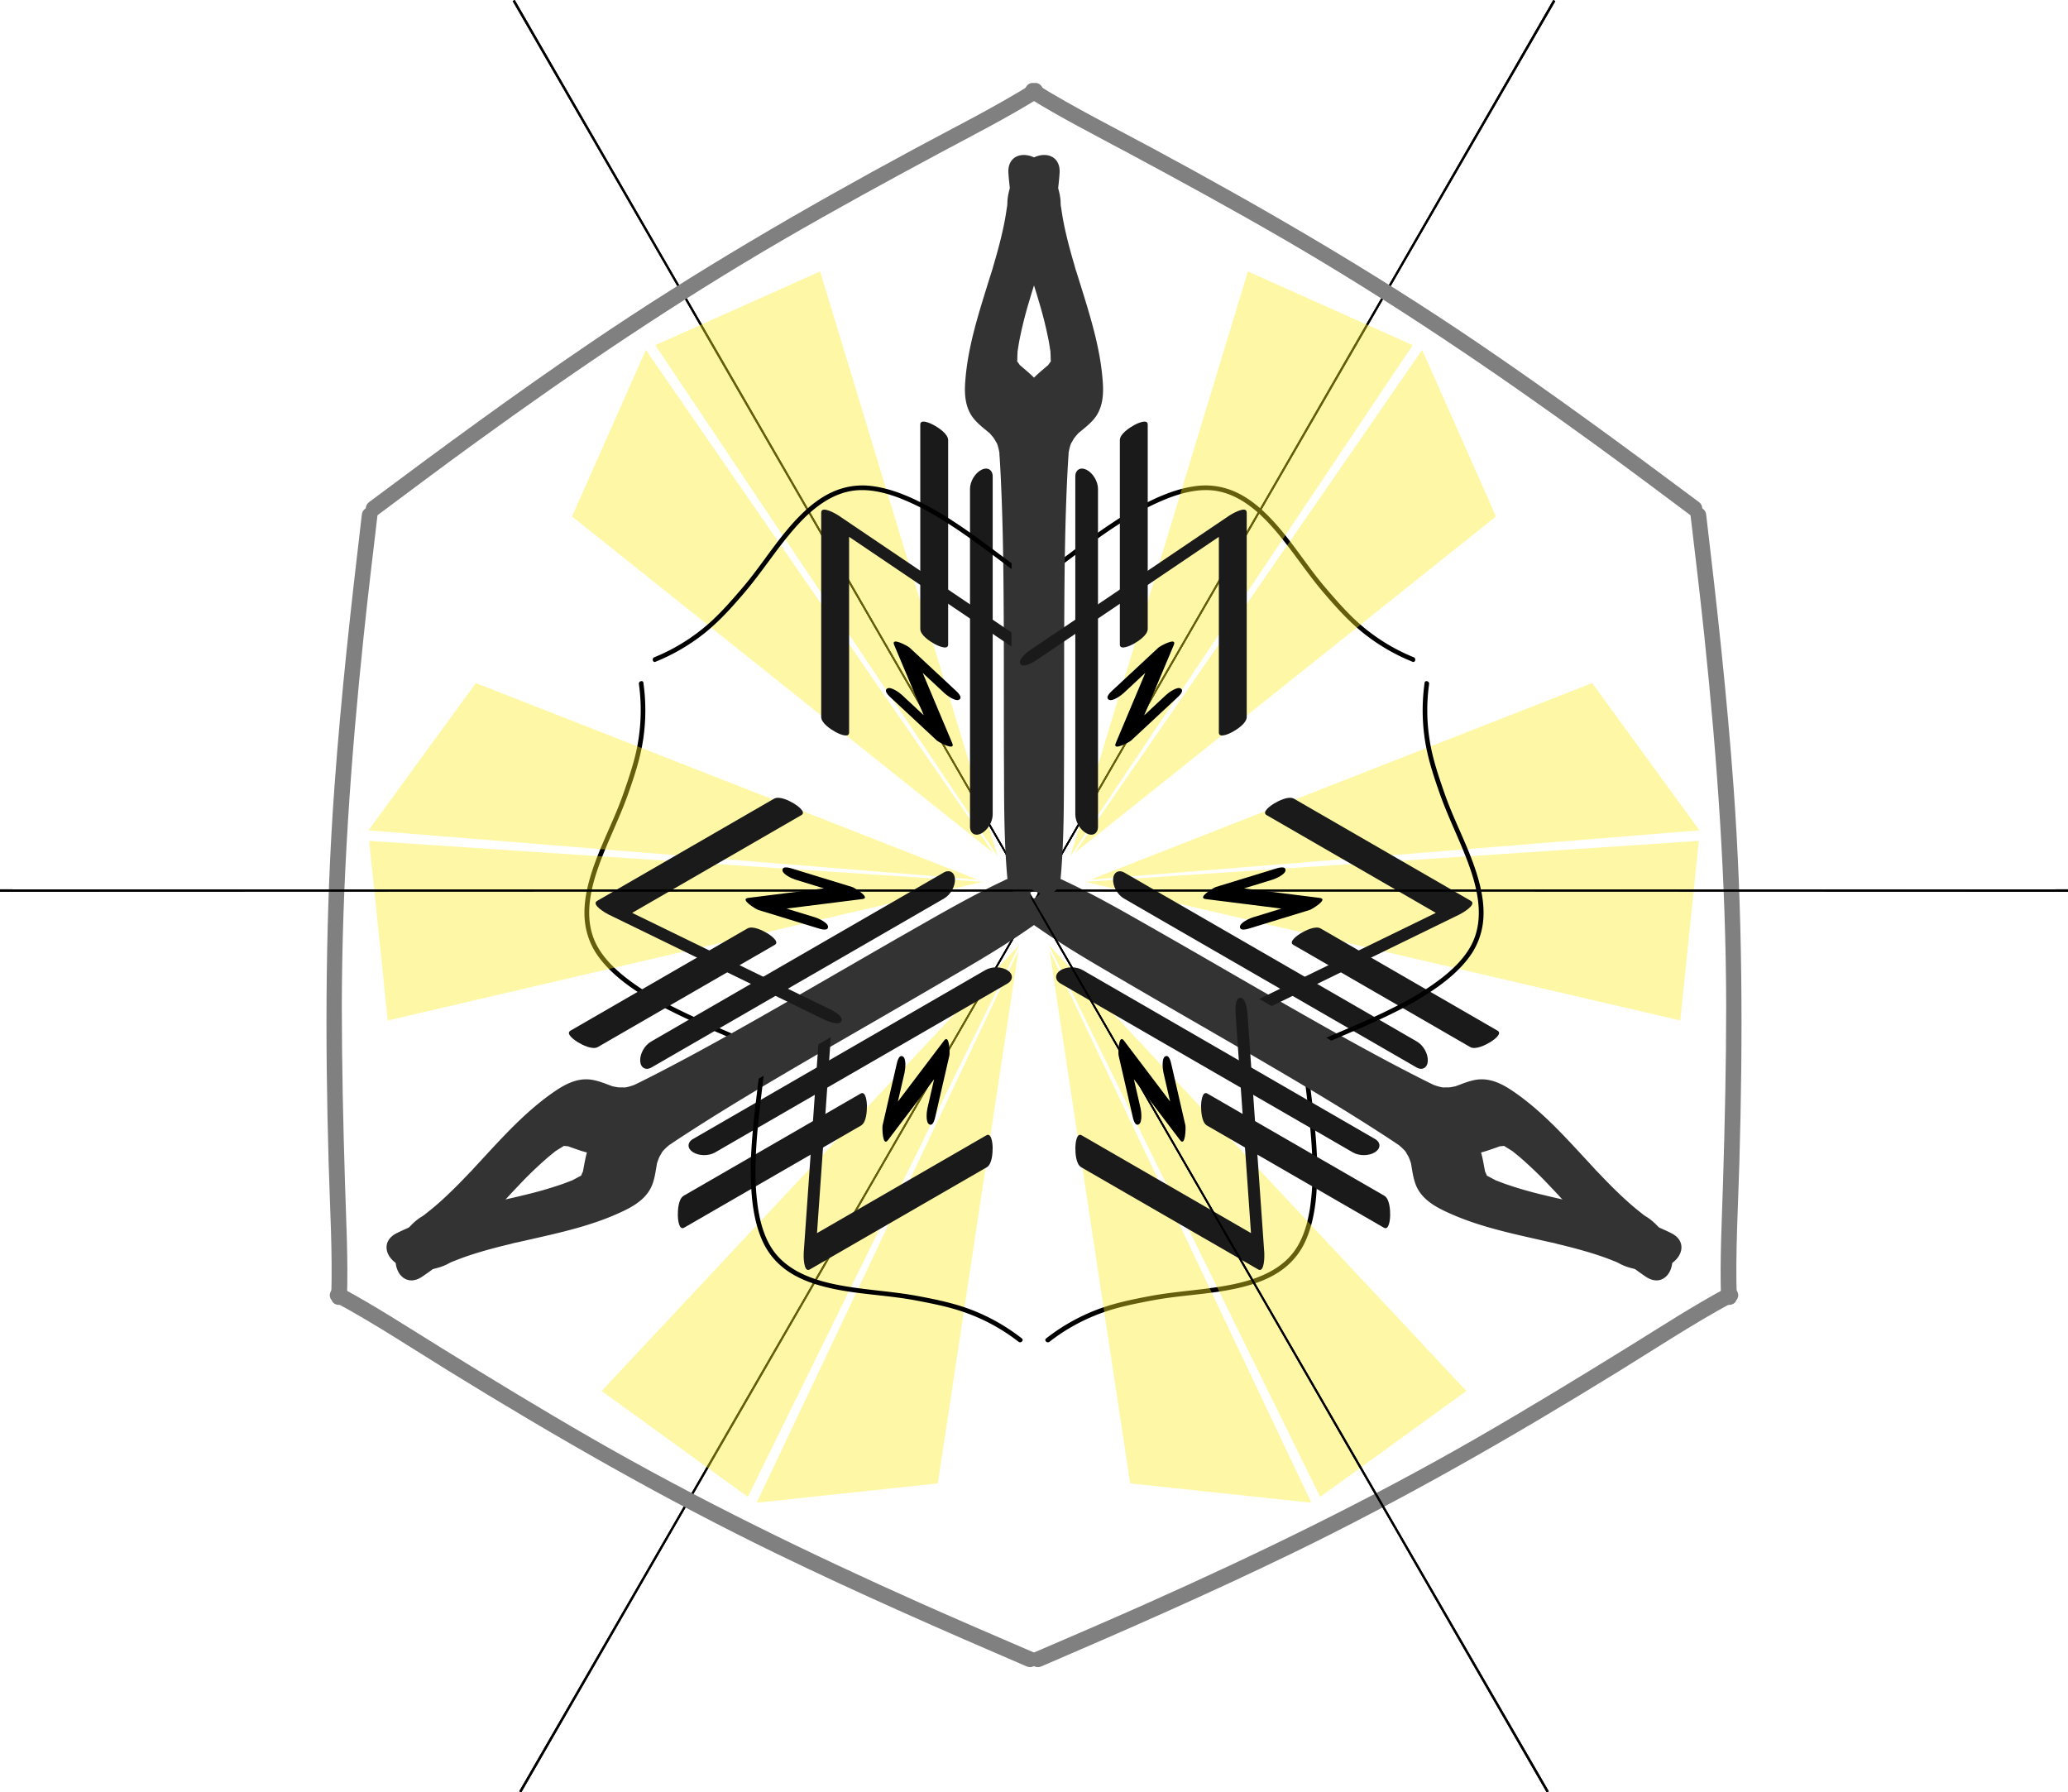 <svg xmlns="http://www.w3.org/2000/svg" viewBox="0 0 1316 1140.44"><defs><style>.cls-1{fill:#fcee21;opacity:0.4;}.cls-2{fill:none;stroke:#000;stroke-miterlimit:10;}.cls-3{fill:gray;}.cls-4{fill:#333;}.cls-5{fill:#1a1a1a;}</style></defs><title>logo-transform</title><g id="Layer_2" data-name="Layer 2"><g id="Layer_2-2" data-name="Layer 2"><polygon class="cls-1" points="1081.5 528.31 1013.2 434.61 693.87 559.7 1081.5 528.31"/><polygon class="cls-1" points="1069.26 649.3 1081.1 535.01 690.51 561.07 1069.26 649.3"/><line class="cls-2" x1="331.3" y1="1140.19" x2="988.87" y2="0.25"/><line class="cls-2" x1="331.3" y1="1140.19" x2="988.87" y2="0.25"/><path d="M665.74,882.46a125.33,125.33,0,0,1,30.38-17.53c11.48-4.62,23.57-7.13,35.69-9.4,17.14-3.21,34.66-3.83,51.77-7.26,16-3.2,32.75-9.29,41.74-23.83,4.65-7.53,7-16.38,8.34-25.06a162.66,162.66,0,0,0,1.47-30c-.59-19.94-3.5-39.67-5.72-59.46-.24-2.06-.46-4.11-.66-6.17s2.81-1.93,3,0c1.92,19.56,5,39,6.08,58.63a199.19,199.19,0,0,1-.37,30.8c-.93,9.19-2.74,18.37-6.47,26.86a46.11,46.11,0,0,1-15.61,19.14c-6.82,4.85-14.78,7.94-22.81,10.1-17,4.58-34.67,5.19-52,7.79-5.06.75-10.08,1.74-15.1,2.74-6.25,1.25-12.49,2.66-18.59,4.52a121.28,121.28,0,0,0-31.94,15.15q-3.63,2.44-7.1,5.13c-1.5,1.18-3.63-.94-2.1-2.13Z" transform="translate(0 -30.89)"/><path class="cls-3" d="M1095.18,856.35c-.78-24.42.57-48.94,1.3-73.34,1.13-37.4,2-74.81,2-112.23-.14-78.64-5.72-157.07-13.91-235.26-2.7-25.76-5.78-51.48-8.83-77.2-.75-6.4,9.26-6.38,10-.06,6.84,57.67,13.23,115.37,17.43,173.3,5.78,79.71,6,159.38,3.7,239.23-.82,28.44-2.57,57.05-1.66,85.5.2,6.45-9.8,6.48-10,.06Z" transform="translate(0 -30.89)"/><path class="cls-4" d="M676.86,591.05c21,9.81,41.15,21.56,61.27,33,27.27,15.55,54.38,31.39,81.65,46.95,26.62,15.2,53.34,30.27,80.64,44.22q4.35,2.22,8.73,4.4c.87.44,4.84,2.27,1.81,1a39.21,39.21,0,0,0,5.7,1.88c.76.18,1.58.24,2.32.46,2,.59-2.61.15-.71-.11,1.28-.18,2.67,0,4-.12s2.4-.38,3.6-.61c3-.58-2.5,1,.95-.3,4.77-1.74,9.78-3.9,14.89-4.17,7.7-.41,14.7,3.19,20.88,7.38,18.1,12.26,32.7,28.46,47.45,44.4l4.55,4.91c2.74,3,0,.07-.43-.46,1,1.28,2.32,2.47,3.44,3.65,3.44,3.63,6.92,7.21,10.5,10.7s7.06,6.73,10.77,9.91c2,1.72,4.07,3.36,6.14,5,.78.62,2.62,2.51-.38-.25a30.7,30.7,0,0,0,3.79,2.61c8.82,5.91,16.63,17.36,15.77,28.45-.71,9.13-8.11,15.11-16.79,9.3-15.89-10.64-29.45-23.8-42.48-37.71-4-4.22-7.9-8.47-11.84-12.73-1-1.05-5.46-6-1.79-1.94-1.66-1.81-3.36-3.59-5.06-5.37a254.49,254.49,0,0,0-18.54-17.89c-1.49-1.27-3-2.48-4.53-3.71-1-.81-2.11-2.44.7.48a16,16,0,0,0-2.29-1.6c-1.49-1-3.11-1.88-4.59-2.91-.58-.41-2.1-.84.41.06,3.11,1.13.21,0-.32,0-3.8.21,2.64-.58.2,0-.88.2-2,.2-2.89.31-3.46.41,2-.87,0,0-1.2.49-2.46.88-3.69,1.32-5.32,1.9-10.91,3.79-16.63,3.65-9.28-.23-17.11-3.47-25.33-7.54-55.48-27.49-108.57-59.74-162.25-90.52-23.17-13.29-46.33-27-70.56-38.35-4.6-2.14-9-8.07-11.36-12.29-2.48-4.47-4.82-10.9-4.41-16.16.31-4,1.27-8.4,5.12-10.54s8-.45,11.66,1.24Z" transform="translate(0 -30.89)"/><path class="cls-5" d="M715.59,586.14l62.9,36.31,100.26,57.89,23,13.3c4,2.31,7.11,7.72,6.85,12.37-.23,4.25-3.51,6.23-7.29,4l-62.9-36.31L738.19,615.85l-23-13.3c-4-2.3-7.11-7.72-6.85-12.36.23-4.26,3.51-6.23,7.29-4.05Z" transform="translate(0 -30.89)"/><path class="cls-5" d="M935.53,697.06,837,640.14l-14-8.08c-3.45-2,3.28-6.48,4.68-7.32,2.87-1.71,9.33-5.08,12.82-3.06L939,678.59l14,8.09c3.45,2-3.28,6.48-4.68,7.31-2.87,1.71-9.33,5.08-12.82,3.07Z" transform="translate(0 -30.89)"/><path class="cls-5" d="M788.48,672.73l120.44-58.68,16.77-8.17-7.16,8.62L820,557.58l-14-8.08c-3.45-2,3.28-6.48,4.68-7.32,2.87-1.71,9.33-5.08,12.82-3.06L922,596l14,8.09c4.18,2.41-6.08,8.09-7.15,8.61L808.44,671.42l-16.76,8.17c-2,1-9.62,4.22-11.12,1s6.22-7,7.92-7.87Z" transform="translate(0 -30.89)"/><path d="M797.14,614.61,835,603l-6.4,7.65-61.36-7.72c-5.75-.72,5.07-7.24,6.4-7.65l37.88-11.61c1.6-.49,6.52-2.15,6.56.85,0,2.68-6.22,5.41-8.07,6l-37.88,11.61,6.4-7.65,61.37,7.72c5.74.72-5.07,7.24-6.4,7.65l-37.89,11.61c-1.6.49-6.51,2.15-6.56-.85,0-2.68,6.23-5.41,8.07-6Z" transform="translate(0 -30.89)"/><polygon class="cls-1" points="834.5 956.13 719.2 943.83 667.87 604.74 834.5 956.13"/><polygon class="cls-1" points="933.16 885.04 840.1 952.43 667.37 601.14 933.16 885.04"/><line class="cls-2" x1="989.3" y1="0.5" x2="330.87" y2="1139.94"/><line class="cls-2" x1="989.3" y1="0.5" x2="330.87" y2="1139.94"/><path d="M906.57,465.33a124.92,124.92,0,0,0,0,35.08c1.74,12.25,5.6,24,9.7,35.6,5.79,16.46,14,31.94,19.6,48.47,5.22,15.43,8.33,33,.23,48.06-4.19,7.8-10.69,14.24-17.53,19.75a163,163,0,0,1-25.25,16.28c-17.56,9.45-36.1,16.81-54.35,24.77q-2.85,1.24-5.68,2.52c-1.76.8-.25,3.4,1.49,2.61,17.9-8.12,36.27-15.16,53.82-24.05a198.34,198.34,0,0,0,26.48-15.73c7.49-5.4,14.54-11.55,20-19a46.09,46.09,0,0,0,8.77-23.09c.79-8.33-.52-16.76-2.66-24.81-4.53-17-12.84-32.61-19.26-48.91-1.87-4.76-3.52-9.61-5.17-14.46-2-6-3.94-12.14-5.38-18.36a121.27,121.27,0,0,1-2.85-35.23c.2-2.91.49-5.82.9-8.71.26-1.89-2.64-2.67-2.9-.76Z" transform="translate(0 -30.89)"/><path class="cls-3" d="M1098.67,850.29c-21.53,11.53-42.09,25-62.86,37.8C1004,907.77,972,927.26,939.6,945.91c-68.18,39.2-138.88,73.58-210.69,105.58-23.66,10.54-47.47,20.74-71.28,31-5.91,2.54-.89,11.2,5,8.69,53.36-22.92,106.52-46.23,158.79-71.55,71.92-34.85,141-74.49,209-116.42,24.22-14.93,48.12-30.75,73.22-44.19,5.69-3.05.71-11.72-5-8.69Z" transform="translate(0 -30.89)"/><path class="cls-4" d="M659.76,620.67C678.76,634,699,645.53,719,657.22c27.11,15.84,54.38,31.4,81.49,47.23,26.47,15.45,52.88,31.06,78.61,47.72q4.11,2.66,8.18,5.36c.81.54,4.38,3.06,1.78,1.06a38.67,38.67,0,0,1,4.48,4c.54.57,1,1.24,1.56,1.78,1.5,1.41-1.18-2.34-.45-.55.48,1.18,1.35,2.3,1.88,3.49s.87,2.26,1.27,3.42c1,2.92-.41-2.65.22,1,.87,5,1.51,10.42,3.83,15,3.5,6.87,10.11,11.13,16.83,14.39,19.67,9.54,41,14.09,62.18,18.89l6.53,1.48c3.93.9.06,0-.62-.14,1.61.23,3.31.78,4.89,1.16,4.86,1.16,9.7,2.39,14.51,3.74s9.36,2.75,14,4.37c2.49.88,4.94,1.84,7.4,2.81.93.37,3.49,1-.41-.19a30.41,30.41,0,0,1,4.16,2c9.52,4.68,23.35,5.72,32.52-.57,7.55-5.17,9-14.58-.34-19.19-17.16-8.44-35.34-13.6-53.9-17.94q-8.46-2-16.94-3.88c-1.39-.31-7.89-1.75-2.57-.58-2.4-.53-4.8-1.11-7.18-1.7a250,250,0,0,1-24.77-7.11c-1.84-.65-3.66-1.36-5.48-2.07-1.2-.47-3.17-.6.77.37a15,15,0,0,1-2.53-1.18c-1.63-.79-3.18-1.76-4.82-2.52-.64-.3-1.78-1.4.26.32,2.53,2.13.09.19-.15-.28-1.72-3.4.82,2.58.08.18a27.19,27.19,0,0,0-1.17-2.66c-1.38-3.2.25,2.17-.06,0-.18-1.28-.47-2.57-.7-3.85-1-5.56-2.17-11.35-5.16-16.23-4.83-7.93-11.56-13.08-19.19-18.16-51.55-34.31-106-64.16-159.52-95.26-23.09-13.42-46.58-26.61-68.49-41.94-4.16-2.9-11.5-3.77-16.33-3.69-5.1.09-11.85,1.28-16.19,4.26-3.31,2.27-6.65,5.31-6.57,9.71s3.63,7.19,6.9,9.48Z" transform="translate(0 -30.89)"/><path class="cls-5" d="M674.88,656.67,737.77,693,838,750.87l23,13.3c4,2.3,10.25,2.29,14.14-.25,3.57-2.33,3.64-6.16-.15-8.34l-62.89-36.32L711.9,661.38l-23-13.3c-4-2.31-10.25-2.3-14.14.24-3.57,2.33-3.64,6.16.15,8.35Z" transform="translate(0 -30.89)"/><path class="cls-5" d="M880.9,791.68l-98.58-56.91-14-8.09c-3.45-2-4,6.08-4,7.71,0,3.34.27,10.62,3.76,12.64l98.57,56.91,14,8.09c3.45,2,4-6.09,4-7.71.05-3.35-.26-10.63-3.75-12.64Z" transform="translate(0 -30.89)"/><path class="cls-5" d="M786.31,676.49l9.4,133.65,1.31,18.6,3.88-10.5-98.57-56.91-14-8.09c-3.45-2-4,6.08-4,7.71-.05,3.34.26,10.62,3.75,12.64l98.58,56.91,14,8.09c4.18,2.41,4-9.33,3.89-10.51l-9.4-133.64-1.31-18.6c-.15-2.22-1.15-10.44-4.68-10.14s-3,8.91-2.85,10.79Z" transform="translate(0 -30.89)"/><path d="M740.31,713.05l8.88,38.62,3.42-9.37L715.25,693c-3.5-4.61-3.74,8-3.43,9.37L720.71,741c.37,1.63,1.39,6.72,4,5.25,2.35-1.3,1.58-8.1,1.15-10L717,697.66,713.56,707l37.36,49.28c3.5,4.62,3.74-8,3.43-9.36l-8.88-38.62c-.38-1.63-1.4-6.72-4-5.26-2.35,1.31-1.58,8.1-1.14,10Z" transform="translate(0 -30.89)"/><polygon class="cls-1" points="481.5 956.13 596.8 943.83 648.13 604.74 481.5 956.13"/><polygon class="cls-1" points="382.84 885.04 475.91 952.43 648.63 601.14 382.84 885.04"/><line class="cls-2" x1="326.7" y1="0.5" x2="985.13" y2="1139.94"/><line class="cls-2" x1="326.7" y1="0.5" x2="985.13" y2="1139.94"/><path d="M409.43,465.33a124.92,124.92,0,0,1,0,35.08c-1.74,12.25-5.6,24-9.7,35.6-5.79,16.46-14,31.94-19.6,48.47-5.22,15.43-8.33,33-.23,48.06,4.19,7.8,10.69,14.24,17.53,19.75a163,163,0,0,0,25.25,16.28c17.56,9.45,36.1,16.81,54.35,24.77q2.85,1.24,5.68,2.52c1.76.8.25,3.4-1.49,2.61-17.9-8.12-36.27-15.16-53.82-24.05a199,199,0,0,1-26.48-15.73c-7.49-5.4-14.54-11.55-20-19a46.09,46.09,0,0,1-8.77-23.09c-.79-8.33.52-16.76,2.66-24.81,4.53-17,12.84-32.61,19.26-48.91,1.87-4.76,3.53-9.61,5.17-14.46,2-6,3.94-12.14,5.38-18.36a121.27,121.27,0,0,0,2.85-35.23c-.2-2.91-.49-5.82-.9-8.71-.26-1.89,2.64-2.67,2.9-.76Z" transform="translate(0 -30.89)"/><path class="cls-3" d="M217.33,850.29c21.53,11.53,42.09,25,62.86,37.8C312,907.77,344,927.26,376.4,945.91c68.18,39.2,138.89,73.58,210.69,105.58,23.66,10.54,47.47,20.74,71.28,31,5.91,2.54.89,11.2-5,8.69-53.36-22.92-106.52-46.23-158.79-71.55-71.92-34.85-141-74.49-209-116.42-24.22-14.93-48.12-30.75-73.22-44.19-5.69-3.05-.71-11.72,5-8.69Z" transform="translate(0 -30.89)"/><path class="cls-4" d="M656.24,620.67C637.24,634,617,645.53,597,657.22c-27.11,15.84-54.37,31.4-81.49,47.23C489,719.9,462.63,735.51,436.9,752.17q-4.11,2.66-8.18,5.36c-.81.54-4.38,3.06-1.78,1.06a38.67,38.67,0,0,0-4.48,4c-.54.57-1,1.24-1.56,1.78-1.5,1.41,1.18-2.34.45-.55-.48,1.18-1.35,2.3-1.88,3.49s-.87,2.26-1.27,3.42c-1,2.92.41-2.65-.22,1-.87,5-1.51,10.42-3.83,15-3.5,6.87-10.11,11.13-16.83,14.39-19.67,9.54-41,14.09-62.18,18.89l-6.52,1.48c-3.94.9-.07,0,.61-.14-1.61.23-3.31.78-4.89,1.16-4.86,1.16-9.7,2.39-14.51,3.74s-9.36,2.75-14,4.37c-2.49.88-4.94,1.84-7.4,2.81-.93.37-3.48,1,.41-.19a30.41,30.41,0,0,0-4.16,2c-9.52,4.68-23.35,5.72-32.52-.57-7.55-5.17-9-14.58.34-19.19,17.16-8.44,35.34-13.6,53.9-17.94q8.46-2,16.94-3.88c1.39-.31,7.89-1.75,2.57-.58,2.41-.53,4.8-1.11,7.18-1.7a250,250,0,0,0,24.77-7.11c1.84-.65,3.66-1.36,5.48-2.07,1.2-.47,3.17-.6-.77.37a15,15,0,0,0,2.53-1.18c1.63-.79,3.18-1.76,4.82-2.52.64-.3,1.78-1.4-.26.32-2.53,2.13-.09.19.15-.28,1.72-3.4-.82,2.58-.08.18a27.19,27.19,0,0,1,1.17-2.66c1.38-3.2-.25,2.17.06,0,.18-1.28.47-2.57.7-3.85,1-5.56,2.18-11.35,5.16-16.23,4.84-7.93,11.56-13.08,19.19-18.16,51.55-34.31,106-64.16,159.52-95.26,23.09-13.42,46.58-26.61,68.49-41.94,4.16-2.9,11.5-3.77,16.33-3.69,5.1.09,11.85,1.28,16.19,4.26,3.31,2.27,6.65,5.31,6.57,9.71s-3.63,7.19-6.9,9.48Z" transform="translate(0 -30.89)"/><path class="cls-5" d="M641.13,656.67,578.23,693,478,750.87l-23,13.3c-4,2.3-10.25,2.29-14.14-.25-3.56-2.33-3.64-6.16.15-8.34l62.89-36.32L604.1,661.38l23-13.3c4-2.31,10.25-2.3,14.14.24,3.57,2.33,3.64,6.16-.14,8.35Z" transform="translate(0 -30.89)"/><path class="cls-5" d="M435.1,791.68l98.58-56.91,14-8.09c3.45-2,4,6.08,4,7.71,0,3.34-.27,10.62-3.76,12.64l-98.57,56.91-14,8.09c-3.45,2-4-6.09-4-7.71-.05-3.35.26-10.63,3.75-12.64Z" transform="translate(0 -30.89)"/><path class="cls-5" d="M529.69,676.49l-9.4,133.65L519,828.74l-3.88-10.5,98.57-56.91,14-8.09c3.45-2,4,6.08,4,7.71,0,3.34-.27,10.62-3.76,12.64L529.34,830.5l-14,8.09c-4.18,2.41-4-9.33-3.89-10.51l9.4-133.64,1.31-18.6c.15-2.22,1.15-10.44,4.68-10.14s3,8.91,2.85,10.79Z" transform="translate(0 -30.89)"/><path d="M575.7,713.05l-8.89,38.62-3.42-9.37L600.75,693c3.5-4.61,3.74,8,3.43,9.37L595.29,741c-.37,1.63-1.39,6.72-4,5.25-2.35-1.3-1.58-8.1-1.15-10L599,697.66l3.43,9.37-37.36,49.28c-3.5,4.62-3.74-8-3.43-9.36l8.88-38.62c.38-1.63,1.4-6.72,4-5.26,2.35,1.31,1.58,8.1,1.15,10Z" transform="translate(0 -30.89)"/><polygon class="cls-1" points="234.5 528.31 302.8 434.61 622.13 559.7 234.5 528.31"/><polygon class="cls-1" points="246.74 649.3 234.91 535.01 625.49 561.07 246.74 649.3"/><line class="cls-2" x1="984.7" y1="1140.19" x2="327.13" y2="0.25"/><line class="cls-2" x1="984.7" y1="1140.19" x2="327.13" y2="0.25"/><path d="M650.26,882.46a125.33,125.33,0,0,0-30.38-17.53c-11.48-4.62-23.57-7.13-35.69-9.4-17.14-3.21-34.66-3.83-51.77-7.26-16-3.2-32.75-9.29-41.74-23.83-4.65-7.53-7-16.38-8.34-25.06a162.66,162.66,0,0,1-1.47-30c.59-19.94,3.5-39.67,5.72-59.46.24-2.06.46-4.11.66-6.17s-2.81-1.93-3,0c-1.92,19.56-5,39-6.08,58.63a199.19,199.19,0,0,0,.37,30.8c.93,9.19,2.74,18.37,6.47,26.86a46.11,46.11,0,0,0,15.61,19.14c6.82,4.85,14.78,7.94,22.82,10.1,17,4.58,34.66,5.19,52,7.79,5.06.75,10.08,1.74,15.1,2.74,6.25,1.25,12.49,2.66,18.59,4.52a121.28,121.28,0,0,1,31.94,15.15q3.65,2.44,7.1,5.13c1.5,1.18,3.63-.94,2.1-2.13Z" transform="translate(0 -30.89)"/><path class="cls-3" d="M220.82,856.35c.78-24.42-.57-48.94-1.3-73.34-1.13-37.4-2-74.81-2-112.23.14-78.64,5.72-157.07,13.91-235.26,2.7-25.76,5.78-51.48,8.83-77.2.76-6.4-9.25-6.38-10-.06-6.84,57.67-13.23,115.37-17.43,173.3-5.78,79.71-6,159.38-3.7,239.23.82,28.44,2.57,57.05,1.66,85.5-.2,6.45,9.8,6.48,10,.06Z" transform="translate(0 -30.89)"/><path class="cls-4" d="M639.14,591.05c-21,9.81-41.15,21.56-61.27,33-27.27,15.55-54.38,31.39-81.65,46.95-26.62,15.2-53.34,30.27-80.64,44.22q-4.35,2.22-8.73,4.4c-.87.44-4.84,2.27-1.8,1a39.73,39.73,0,0,1-5.71,1.88c-.76.18-1.57.24-2.32.46-2,.59,2.62.15.71-.11-1.28-.18-2.67,0-4-.12s-2.4-.38-3.6-.61c-3-.58,2.5,1-1-.3-4.77-1.74-9.78-3.9-14.89-4.17-7.7-.41-14.7,3.19-20.88,7.38-18.1,12.26-32.7,28.46-47.45,44.4l-4.55,4.91c-2.74,3,0,.07.43-.46-1,1.28-2.32,2.47-3.44,3.65-3.44,3.63-6.92,7.21-10.5,10.7s-7.06,6.73-10.77,9.91c-2,1.72-4.07,3.36-6.14,5-.78.62-2.62,2.51.38-.25a30.7,30.7,0,0,1-3.79,2.61c-8.82,5.91-16.63,17.36-15.77,28.45.71,9.13,8.11,15.11,16.79,9.3,15.89-10.64,29.45-23.8,42.48-37.71,4-4.22,7.9-8.47,11.84-12.73,1-1.05,5.46-6,1.79-1.94,1.66-1.81,3.36-3.59,5.06-5.37a254.49,254.49,0,0,1,18.54-17.89c1.49-1.27,3-2.48,4.53-3.71,1-.81,2.11-2.44-.7.48a16,16,0,0,1,2.29-1.6c1.49-1,3.11-1.88,4.59-2.91.58-.41,2.1-.84-.41.06-3.11,1.13-.21,0,.32,0,3.8.21-2.64-.58-.2,0,.88.2,2,.2,2.89.31,3.46.41-2-.87,0,0,1.2.49,2.46.88,3.69,1.32,5.32,1.9,10.91,3.79,16.63,3.65,9.28-.23,17.11-3.47,25.33-7.54,55.48-27.49,108.57-59.74,162.25-90.52,23.17-13.29,46.33-27,70.56-38.35,4.6-2.14,9-8.07,11.36-12.29,2.48-4.47,4.82-10.9,4.41-16.16-.31-4-1.27-8.4-5.12-10.54s-8-.45-11.66,1.24Z" transform="translate(0 -30.89)"/><path class="cls-5" d="M600.41,586.14l-62.9,36.31L437.25,680.34l-23,13.3c-4,2.31-7.11,7.72-6.85,12.37.23,4.25,3.51,6.23,7.29,4l62.9-36.31,100.26-57.89,23-13.3c4-2.3,7.11-7.72,6.86-12.36-.24-4.26-3.52-6.23-7.3-4.05Z" transform="translate(0 -30.89)"/><path class="cls-5" d="M380.47,697.06l98.58-56.92,14-8.08c3.45-2-3.28-6.48-4.68-7.32-2.87-1.71-9.33-5.08-12.82-3.06L377,678.59l-14,8.09c-3.45,2,3.28,6.48,4.68,7.31,2.87,1.71,9.33,5.08,12.82,3.07Z" transform="translate(0 -30.89)"/><path class="cls-5" d="M527.52,672.73,407.08,614.05l-16.77-8.17,7.16,8.62L496,557.58l14-8.08c3.45-2-3.28-6.48-4.68-7.32-2.87-1.71-9.33-5.08-12.82-3.06L394,596l-14,8.09c-4.18,2.41,6.09,8.09,7.15,8.61l120.44,58.69,16.76,8.17c2,1,9.62,4.22,11.12,1s-6.22-7-7.92-7.87Z" transform="translate(0 -30.89)"/><path d="M518.86,614.61,481,603l6.4,7.65,61.36-7.72c5.75-.72-5.07-7.24-6.4-7.65l-37.88-11.61c-1.6-.49-6.52-2.15-6.56.85,0,2.68,6.22,5.41,8.07,6l37.88,11.61-6.4-7.65-61.36,7.72c-5.75.72,5.06,7.24,6.4,7.65l37.88,11.61c1.6.49,6.51,2.15,6.56-.85,0-2.68-6.23-5.41-8.07-6Z" transform="translate(0 -30.89)"/><polygon class="cls-1" points="411 222.61 364 328.61 632 542.61 411 222.61"/><polygon class="cls-1" points="521.9 172.71 417 219.61 634.87 544.84 521.9 172.71"/><line class="cls-2" x1="1316" y1="566.36" y2="566.86"/><line class="cls-2" x1="1316" y1="566.36" y2="566.86"/><path d="M898.83,451.93a125.21,125.21,0,0,1-30.38-17.55c-9.73-7.63-18-16.84-26-26.2-11.35-13.25-20.64-28.11-32.17-41.21-10.76-12.24-24.43-23.72-41.5-24.23-8.86-.27-17.68,2.14-25.88,5.3a163.22,163.22,0,0,0-26.72,13.73c-17,10.48-32.6,22.86-48.63,34.69q-2.49,1.85-5,3.65c-1.57,1.13-3.07-1.47-1.51-2.59,16-11.44,31.26-23.83,47.74-34.58a198.56,198.56,0,0,1,26.85-15.07c8.43-3.79,17.28-6.82,26.5-7.84a46.17,46.17,0,0,1,24.38,4c7.61,3.48,14.26,8.82,20.16,14.7,12.46,12.43,21.82,27.43,32.73,41.14,3.19,4,6.56,7.86,9.93,11.7,4.21,4.79,8.55,9.49,13.21,13.85a121.3,121.3,0,0,0,29.09,20.07c2.62,1.3,5.29,2.49,8,3.59,1.76.71,1,3.61-.8,2.89Z" transform="translate(0 -30.89)"/><path class="cls-3" d="M661.5,93.08c-20.76,12.88-42.67,24-64.17,35.54-33,17.73-65.81,35.64-98.18,54.41-68,39.44-133.16,83.49-196.78,129.68-21,15.22-41.69,30.74-62.45,46.24-5.16,3.85-10.15-4.82-5-8.63,46.53-34.75,93.3-69.14,141.37-101.74,66.14-44.87,135-84.9,205.33-122.83,25-13.5,50.69-26.29,74.88-41.31,5.48-3.4,10.51,5.25,5,8.64Z" transform="translate(0 -30.89)"/><path class="cls-4" d="M640.9,588c-2-23.1-1.91-46.42-2-69.58-.17-31.39,0-62.79-.16-94.18-.15-30.65-.46-61.33-2-91.95-.16-3.25-.35-6.5-.55-9.76-.06-1-.46-5.32,0-2.07a37.89,37.89,0,0,0-1.22-5.88c-.22-.75-.57-1.49-.76-2.24-.47-2,1.44,2.19.26.67-.79-1-1.32-2.32-2.09-3.38s-1.53-1.88-2.33-2.81c-2-2.34,2.09,1.68-.73-.67-3.89-3.26-8.27-6.52-11.06-10.81-4.2-6.47-4.58-14.33-4-21.78,1.57-21.8,8.3-42.55,14.73-63.29l2-6.39c1.19-3.86.07,0-.19.6.61-1.51,1-3.25,1.45-4.81,1.41-4.79,2.77-9.6,4-14.44s2.3-9.48,3.2-14.28c.48-2.6.88-5.21,1.26-7.82.15-1,.87-3.52,0,.45a30.42,30.42,0,0,0,.37-4.58c.7-10.59,6.72-23.08,16.75-27.88,8.26-4,17.15-.54,16.45,9.88-1.27,19.09-5.89,37.41-11.41,55.65-1.68,5.55-3.4,11.08-5.11,16.61-.42,1.37-2.43,7.72-.79,2.52-.74,2.35-1.42,4.71-2.12,7.07a253,253,0,0,0-6.22,25c-.36,1.92-.64,3.85-.94,5.77-.2,1.28-1.07,3.05.06-.84a14.57,14.57,0,0,0-.24,2.78c-.14,1.8-.08,3.63-.23,5.43-.06.71.32,2.24-.15-.39-.58-3.25-.12-.17.16.28,2.09,3.19-1.82-2-.11-.17a26.71,26.71,0,0,1,1.72,2.35c2.09,2.79-1.75-1.3,0,.05,1,.81,2,1.7,3,2.54,4.31,3.66,8.75,7.56,11.48,12.58,4.45,8.15,5.55,16.55,6.13,25.7,3.94,61.8,2.55,123.9,2.74,185.77.08,26.72-.25,53.65,2.07,80.29.44,5.06-2.48,11.85-5,16-2.63,4.37-7,9.62-11.78,11.89-3.62,1.73-7.92,3.11-11.7.83S641.24,592,640.9,588Z" transform="translate(0 -30.89)"/><path class="cls-5" d="M617.28,556.91v-215c0-4.61,3.13-10,7.29-12.12,3.8-1.92,7.15-.07,7.15,4.3v215c0,4.61-3.13,10-7.29,12.12-3.8,1.92-7.15.07-7.15-4.3Z" transform="translate(0 -30.89)"/><path class="cls-5" d="M603.37,311V441c0,4-7.25.4-8.67-.39-2.92-1.63-9.07-5.55-9.07-9.57V301c0-4,7.25-.4,8.67.39,2.92,1.63,9.07,5.55,9.07,9.57Z" transform="translate(0 -30.89)"/><path class="cls-5" d="M655.83,450.49l-111-75L529.33,365.1l11,1.88V497c0,4-7.25.4-8.67-.39-2.92-1.63-9.07-5.55-9.07-9.57V357c0-4.83,10.06,1.22,11,1.88l111,75,15.46,10.44c1.84,1.24,8.46,6.22,6.43,9.12s-9.2-1.87-10.77-2.93Z" transform="translate(0 -30.89)"/><path d="M601.17,472.06l-29-27,9.82,1.71,24,57c2.25,5.34-8.8-.76-9.82-1.71l-29-27c-1.23-1.14-5.12-4.57-2.55-6.11,2.31-1.38,7.8,2.68,9.22,4l29,27L593,498.23l-24-57c-2.25-5.34,8.8.76,9.83,1.71l29,27c1.22,1.14,5.12,4.57,2.54,6.11-2.31,1.38-7.8-2.68-9.21-4Z" transform="translate(0 -30.89)"/><polygon class="cls-1" points="905 222.61 952 328.61 684 542.61 905 222.61"/><polygon class="cls-1" points="794.1 172.71 899 219.61 681.13 544.84 794.1 172.71"/><line class="cls-2" y1="566.36" x2="1316" y2="566.86"/><line class="cls-2" y1="566.36" x2="1316" y2="566.86"/><path d="M417.17,451.93a125.21,125.21,0,0,0,30.38-17.55c9.73-7.63,18-16.84,26-26.2,11.35-13.25,20.64-28.11,32.17-41.21,10.76-12.24,24.43-23.72,41.5-24.23,8.86-.27,17.68,2.14,25.88,5.3a163.22,163.22,0,0,1,26.72,13.73c17,10.48,32.6,22.86,48.63,34.69q2.49,1.85,5,3.65c1.57,1.13,3.07-1.47,1.51-2.59-16-11.44-31.26-23.83-47.74-34.58a198.56,198.56,0,0,0-26.85-15.07c-8.43-3.79-17.28-6.82-26.5-7.84a46.17,46.17,0,0,0-24.38,4c-7.61,3.48-14.26,8.82-20.16,14.7-12.46,12.43-21.82,27.43-32.73,41.14-3.19,4-6.56,7.86-9.93,11.7-4.21,4.79-8.54,9.49-13.21,13.85a121.3,121.3,0,0,1-29.09,20.07c-2.62,1.3-5.29,2.49-8,3.59-1.77.71-1,3.61.79,2.89Z" transform="translate(0 -30.89)"/><path class="cls-3" d="M654.5,93.08c20.76,12.88,42.67,24,64.17,35.54,33,17.73,65.81,35.64,98.18,54.41,68,39.44,133.16,83.49,196.78,129.68,21,15.22,41.69,30.74,62.45,46.24,5.16,3.85,10.15-4.82,5.05-8.63-46.53-34.75-93.3-69.14-141.37-101.74-66.14-44.87-135-84.9-205.33-122.83-25-13.5-50.69-26.29-74.88-41.31-5.48-3.4-10.51,5.25-5,8.64Z" transform="translate(0 -30.89)"/><path class="cls-4" d="M675.1,588c2-23.1,1.91-46.42,2-69.58.17-31.39,0-62.79.16-94.18.15-30.65.46-61.33,2-91.95.16-3.25.35-6.5.55-9.76.06-1,.46-5.32,0-2.07a37.89,37.89,0,0,1,1.22-5.88c.23-.75.57-1.49.76-2.24.47-2-1.44,2.19-.25.67.78-1,1.31-2.32,2.08-3.38s1.53-1.88,2.33-2.81c2-2.34-2.09,1.68.73-.67,3.89-3.26,8.27-6.52,11.06-10.81,4.2-6.47,4.58-14.33,4-21.78-1.57-21.8-8.3-42.55-14.73-63.29l-2-6.39c-1.19-3.86-.07,0,.19.6-.61-1.51-1-3.25-1.45-4.81-1.41-4.79-2.77-9.6-4-14.44s-2.3-9.48-3.2-14.28c-.48-2.6-.88-5.21-1.26-7.82-.15-1-.87-3.52,0,.45a30.42,30.42,0,0,1-.37-4.58c-.7-10.59-6.72-23.08-16.75-27.88-8.26-4-17.14-.54-16.45,9.88,1.27,19.09,5.89,37.41,11.41,55.65,1.68,5.55,3.4,11.08,5.11,16.61.42,1.37,2.43,7.72.79,2.52.74,2.35,1.42,4.71,2.12,7.07a253,253,0,0,1,6.22,25c.36,1.92.64,3.85.94,5.77.2,1.28,1.07,3.05-.06-.84a14.57,14.57,0,0,1,.24,2.78c.14,1.8.08,3.63.23,5.43.06.71-.32,2.24.15-.39.58-3.25.12-.17-.16.28-2.09,3.19,1.82-2,.11-.17a26.71,26.71,0,0,0-1.72,2.35c-2.09,2.79,1.75-1.3,0,.05-1,.81-2,1.7-3,2.54-4.31,3.66-8.75,7.56-11.48,12.58-4.45,8.15-5.55,16.55-6.13,25.7-3.94,61.8-2.55,123.9-2.74,185.77-.08,26.72.25,53.65-2.07,80.29-.44,5.06,2.48,11.85,5,16,2.63,4.37,7,9.62,11.78,11.89,3.62,1.73,7.92,3.11,11.7.83S674.76,592,675.1,588Z" transform="translate(0 -30.89)"/><path class="cls-5" d="M698.72,556.91v-215c0-4.61-3.13-10-7.29-12.12-3.8-1.92-7.15-.07-7.15,4.3v215c0,4.61,3.13,10,7.29,12.12,3.8,1.92,7.15.07,7.15-4.3Z" transform="translate(0 -30.89)"/><path class="cls-5" d="M712.63,311V441c0,4,7.25.4,8.67-.39,2.92-1.63,9.07-5.55,9.07-9.57V301c0-4-7.25-.4-8.67.39-2.92,1.63-9.07,5.55-9.07,9.57Z" transform="translate(0 -30.89)"/><path class="cls-5" d="M660.17,450.49l111-75,15.46-10.43-11,1.88V497c0,4,7.25.4,8.67-.39,2.92-1.63,9.07-5.55,9.07-9.57V357c0-4.83-10.06,1.22-11,1.88l-111,75L655.83,444.3c-1.84,1.24-8.46,6.22-6.43,9.12s9.2-1.87,10.77-2.93Z" transform="translate(0 -30.89)"/><path d="M714.84,472.06l29-27L734,446.77l-24,57c-2.25,5.34,8.8-.76,9.83-1.71l29-27c1.22-1.14,5.12-4.57,2.54-6.11-2.31-1.38-7.8,2.68-9.21,4l-29,27,9.82-1.71,24-57c2.25-5.34-8.8.76-9.82,1.71l-29,27c-1.23,1.14-5.12,4.57-2.55,6.11,2.31,1.38,7.8-2.68,9.22-4Z" transform="translate(0 -30.89)"/></g></g></svg>